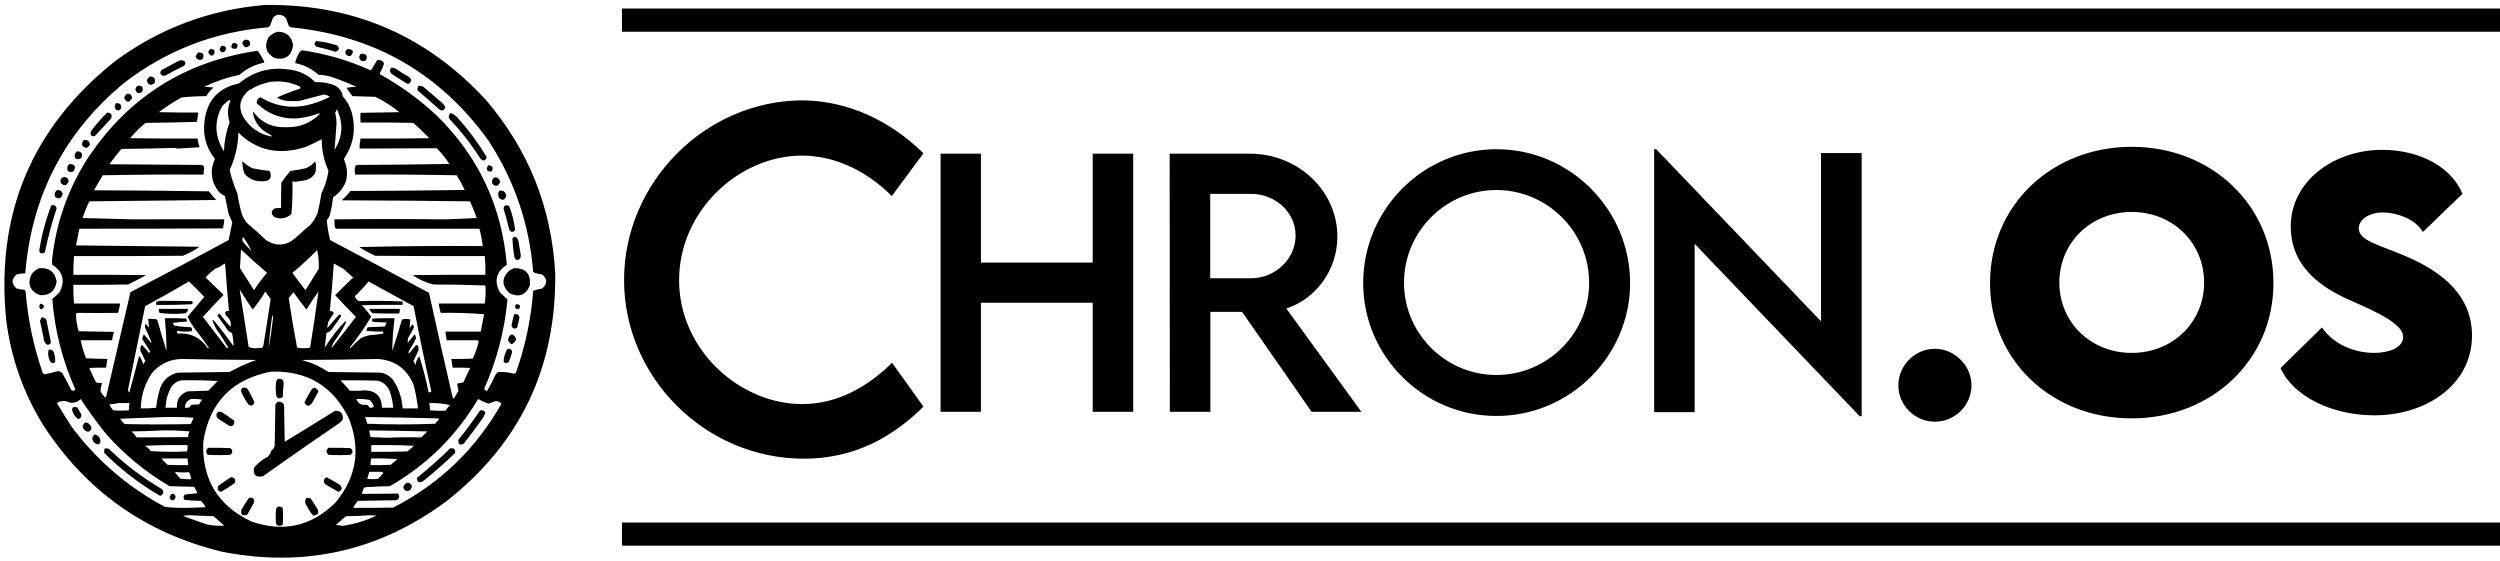 <?xml version="1.0" encoding="UTF-8" standalone="no"?>
<!DOCTYPE svg PUBLIC "-//W3C//DTD SVG 1.1//EN" "http://www.w3.org/Graphics/SVG/1.1/DTD/svg11.dtd">
<svg width="100%" height="100%" viewBox="0 0 1766 396" version="1.1" xmlns="http://www.w3.org/2000/svg" xmlns:xlink="http://www.w3.org/1999/xlink" xml:space="preserve" style="fill-rule:evenodd;clip-rule:evenodd;stroke-linejoin:round;stroke-miterlimit:2;">
    <g transform="matrix(1.167,0,0,1.167,428.973,320.081)">
        <path d="M119.002,3.377C59.497,3.377 10.164,-45.565 10.164,-104.818C10.164,-163.939 59.497,-213.534 118.482,-213.534C145.695,-213.143 170.825,-201.56 191.398,-181.503L172.258,-155.604C157.544,-170.32 138.403,-180.086 117.831,-180.086C79.81,-180.086 43.481,-146.749 43.481,-104.679C43.481,-62.362 80.331,-29.679 117.961,-29.679C139.445,-29.679 157.935,-40.356 172.388,-54.679L191.398,-28.118C173.299,-10.288 150.252,3.377 119.002,3.377ZM293.842,-181.244L318.353,-181.244L318.353,-25.006L293.842,-25.006L293.842,-91.015L226.173,-91.015L226.173,-25.006L201.759,-25.006L201.759,-181.244L226.173,-181.244L226.173,-115.332L293.842,-115.332L293.842,-181.244ZM456.483,-25.006L426.346,-25.006L384.27,-85.49L365.07,-85.49L365.07,-25.006L340.529,-25.006L340.432,-181.244L389.021,-181.244C418.111,-181.244 441.944,-158.864 441.944,-131.041C441.944,-110.874 428.962,-93.336 411.033,-87.524L456.483,-25.006ZM364.973,-105.833L389.603,-105.833C404.342,-105.736 416.657,-117.661 416.657,-131.622C416.657,-146.165 404.148,-156.927 389.603,-156.927L364.973,-156.927L364.973,-105.833ZM538.206,-22.486C493.808,-22.486 457.568,-58.727 457.568,-102.931C457.568,-147.523 493.808,-183.958 538.303,-183.958C582.702,-183.958 619.136,-147.523 619.136,-102.931C619.136,-58.727 582.702,-22.486 538.206,-22.486ZM538.206,-47.288C569.033,-47.288 594.335,-72.395 594.335,-103.125C594.335,-134.049 569.033,-159.253 538.206,-159.253C507.38,-159.253 482.272,-134.049 482.272,-103.125C482.272,-72.395 507.38,-47.288 538.206,-47.288ZM734.701,-181.632L759.309,-181.632L759.309,-22.292L758.158,-22.292L658.212,-126.677L658.212,-24.812L633.701,-24.812L633.701,-183.958L634.949,-183.958L734.701,-79.767L734.701,-181.632ZM803.641,-19.019C791.536,-19.019 781.513,-28.911 781.513,-41.016C781.513,-53.121 791.536,-63.143 803.641,-63.143C815.615,-63.143 825.768,-52.991 825.768,-41.016C825.768,-28.911 815.746,-19.019 803.641,-19.019ZM922.681,-21.032C874.115,-21.032 837.002,-56.4 837.002,-102.931C837.002,-149.85 874.212,-185.412 922.778,-185.412C971.345,-185.412 1008.56,-149.85 1008.56,-102.931C1008.56,-56.4 971.345,-21.032 922.681,-21.032ZM922.778,-60.664C947.596,-60.664 966.596,-79.18 966.596,-103.222C966.596,-127.36 947.596,-145.974 922.778,-145.974C897.961,-145.974 878.96,-127.36 878.96,-103.222C878.96,-79.18 897.961,-60.664 922.778,-60.664ZM1069.72,-22.874C1044.04,-22.874 1020.69,-34.211 1012.84,-51.459L1037.93,-76.078C1044.43,-66.48 1056.54,-60.664 1069.63,-60.664C1078.45,-60.664 1087.08,-63.863 1087.08,-70.261C1087.08,-78.307 1071.08,-85.384 1055.76,-92.17C1036,-100.701 1019.04,-113.691 1019.04,-137.248C1019.04,-164.287 1044.72,-183.57 1074.38,-183.57C1098.23,-183.57 1116.83,-172.33 1122.94,-156.923L1099,-133.855C1094.35,-142.096 1082.33,-145.683 1074.86,-145.683C1066.33,-145.683 1060.22,-141.32 1060.22,-135.988C1060.22,-128.814 1071.28,-126.488 1088.15,-119.411C1112.57,-109.135 1128.75,-94.206 1128.75,-71.134C1128.75,-41.381 1101.04,-22.874 1069.72,-22.874ZM-207.161,-271.266C-153.949,-271.936 -109.41,-252.8 -73.546,-213.859C-47.681,-183.728 -33.666,-148.69 -31.501,-108.745C-30.869,-51.599 -52.902,-5.578 -97.601,29.317C-138.325,59.375 -183.604,69.482 -233.439,59.638C-279.495,48.385 -315.408,22.983 -341.18,-16.569C-353.372,-36.163 -360.919,-57.455 -363.82,-80.446C-370.291,-144.764 -348.393,-196.983 -298.124,-237.105C-271.078,-257.091 -240.757,-268.479 -207.161,-271.266ZM-138.837,-56.997C-154.132,-56.661 -169.494,-56.459 -184.925,-56.391C-179.123,-54.837 -173.732,-52.411 -168.754,-49.114C-158.108,-48.979 -147.462,-48.844 -136.816,-48.71C-133.981,-48.068 -131.623,-46.653 -129.741,-44.465C-126.24,-39.231 -124.286,-33.436 -123.879,-27.081L-114.58,-27.081C-115.118,-31.856 -115.993,-36.572 -117.208,-41.231C-121.191,-50.944 -128.4,-56.199 -138.837,-56.997ZM-268.207,-21.825C-277.039,-21.537 -285.933,-21.2 -294.89,-20.814C-294.097,-19.616 -293.154,-18.539 -292.06,-17.58C-278.719,-17.31 -265.377,-17.31 -252.036,-17.58C-251.538,-18.87 -250.999,-20.15 -250.419,-21.421C-256.342,-21.825 -262.272,-21.96 -268.207,-21.825ZM-257.292,-56.997C-264.412,-56.909 -270.409,-54.214 -275.282,-48.912C-279.854,-42.405 -282.212,-35.128 -282.357,-27.081C-279.241,-26.987 -276.141,-27.122 -273.059,-27.485C-272.739,-30.769 -272.132,-34.003 -271.239,-37.188C-269.855,-43.289 -266.149,-47.129 -260.122,-48.71C-249.61,-48.844 -239.099,-48.979 -228.588,-49.114C-223.41,-52.008 -218.019,-54.434 -212.416,-56.391C-227.404,-56.461 -242.362,-56.663 -257.292,-56.997ZM-146.519,-21.825C-146.121,-20.486 -145.717,-19.139 -145.306,-17.782C-131.56,-17.243 -117.815,-17.243 -104.069,-17.782C-103.648,-18.625 -103.042,-19.299 -102.25,-19.804C-102.055,-20.187 -101.988,-20.591 -102.048,-21.016C-117.006,-21.404 -131.83,-21.673 -146.519,-21.825ZM-203.522,-49.316C-227.108,-44.798 -240.787,-30.648 -244.557,-6.867C-245.454,15.81 -235.684,31.914 -215.246,41.445C-195.89,48.076 -178.977,44.235 -164.509,29.923C-151.76,14.608 -149.065,-2.372 -156.424,-21.016C-165.97,-40.587 -181.669,-50.021 -203.522,-49.316ZM-168.754,-3.228C-164.305,-3.296 -159.858,-3.228 -155.413,-3.026C-153.796,-1.678 -153.796,-0.331 -155.413,1.017C-159.86,1.287 -164.307,1.287 -168.754,1.017C-170.329,-0.394 -170.329,-1.809 -168.754,-3.228ZM-199.075,32.349C-198.09,32.275 -197.214,32.544 -196.447,33.157C-196.178,36.526 -196.178,39.895 -196.447,43.264C-197.906,44.384 -199.253,44.249 -200.49,42.86C-200.76,39.895 -200.76,36.93 -200.49,33.966C-200.211,33.218 -199.74,32.679 -199.075,32.349ZM-241.525,-3.228C-237.076,-3.296 -232.629,-3.228 -228.183,-3.026C-226.566,-1.678 -226.566,-0.331 -228.183,1.017C-232.765,1.287 -237.347,1.287 -241.929,1.017C-243.126,-0.609 -242.991,-2.024 -241.525,-3.228ZM-235.461,-25.059C-234.774,-25.124 -234.1,-25.057 -233.439,-24.857C-230.911,-23.223 -228.418,-21.538 -225.96,-19.804C-225.343,-17.46 -226.219,-16.315 -228.588,-16.367C-230.879,-17.85 -233.169,-19.332 -235.461,-20.814C-236.992,-22.193 -236.992,-23.608 -235.461,-25.059ZM-199.48,-44.869C-197.241,-45.37 -196.028,-44.493 -195.841,-42.241C-196.156,-39.493 -196.358,-36.731 -196.447,-33.953C-198.918,-32.424 -200.266,-33.098 -200.49,-35.975C-200.76,-38.266 -200.76,-40.557 -200.49,-42.848C-200.342,-43.637 -200.005,-44.31 -199.48,-44.869ZM-220.502,-39.613C-219.228,-39.832 -218.217,-39.428 -217.47,-38.401C-216.023,-35.978 -214.743,-33.485 -213.629,-30.921C-214.172,-28.665 -215.385,-28.193 -217.268,-29.506C-219.104,-32.014 -220.586,-34.709 -221.715,-37.592C-221.611,-38.478 -221.207,-39.152 -220.502,-39.613ZM-227.779,14.56C-225.371,14.798 -224.63,16.01 -225.556,18.199C-228.231,20.108 -230.994,21.86 -233.843,23.454C-235.766,22.897 -236.305,21.684 -235.461,19.816C-232.957,17.959 -230.397,16.208 -227.779,14.56ZM-216.864,27.093C-214.44,26.621 -213.429,27.564 -213.831,29.923C-215.179,32.349 -216.527,34.774 -217.874,37.2C-220.75,38.367 -221.962,37.423 -221.513,34.37C-220.06,31.864 -218.51,29.439 -216.864,27.093ZM-169.967,14.56C-167.228,15.998 -164.533,17.548 -161.881,19.21C-160.179,20.961 -160.448,22.376 -162.69,23.454C-165.438,22.012 -168.133,20.463 -170.776,18.805C-172.028,17.05 -171.758,15.635 -169.967,14.56ZM-182.095,27.093C-181.276,27.028 -180.467,27.095 -179.67,27.295C-178.339,29.215 -177.059,31.169 -175.829,33.157C-174.091,35.985 -174.833,37.535 -178.053,37.806C-179.584,36.025 -180.864,34.071 -181.893,31.944C-183.09,30.322 -183.157,28.705 -182.095,27.093ZM-199.48,-31.123C-197.686,-31.339 -196.405,-30.665 -195.639,-29.102C-195.504,-21.69 -195.369,-14.278 -195.235,-6.867C-185.026,-13.082 -174.852,-19.349 -164.711,-25.666C-161.351,-25.673 -159.801,-23.989 -160.062,-20.612C-160.516,-19.753 -161.122,-19.012 -161.881,-18.389C-177.49,-7.765 -192.988,3.016 -208.374,13.954C-212.608,14.977 -214.427,13.292 -213.831,8.9C-211.556,6.088 -208.794,3.864 -205.544,2.23C-204.44,1.168 -203.699,-0.112 -203.32,-1.611C-201.967,-2.426 -201.294,-3.638 -201.299,-5.249C-201.164,-13.335 -201.029,-21.421 -200.894,-29.506C-200.449,-30.092 -199.977,-30.631 -199.48,-31.123ZM-177.648,-39.613C-176.295,-39.406 -175.352,-38.665 -174.818,-37.39C-176.085,-35.04 -177.365,-32.681 -178.659,-30.315C-180.462,-28.05 -182.012,-28.185 -183.308,-30.719C-181.988,-33.323 -180.573,-35.883 -179.063,-38.401C-178.6,-38.86 -178.129,-39.264 -177.648,-39.613ZM-151.774,-32.741C-150.822,-29.936 -148.801,-28.79 -145.71,-29.304C-144.902,-29.035 -144.363,-28.496 -144.093,-27.687C-143.061,-27.343 -142.118,-27.478 -141.263,-28.091C-141.761,-29.627 -142.57,-30.974 -143.689,-32.134C-146.347,-32.691 -149.043,-32.893 -151.774,-32.741ZM-252.036,-32.741C-254.324,-31.79 -255.537,-30.038 -255.675,-27.485C-254.722,-27.419 -253.778,-27.486 -252.845,-27.687C-252.575,-28.496 -252.036,-29.035 -251.227,-29.304C-249.768,-29.357 -248.353,-29.424 -246.983,-29.506C-246.578,-30.587 -245.971,-31.531 -245.163,-32.336C-247.439,-32.739 -249.729,-32.874 -252.036,-32.741ZM-256.887,38.009C-252.196,39.73 -247.479,41.415 -242.738,43.062C-239.137,43.887 -235.498,44.157 -231.822,43.871C-233.989,41.972 -236.145,40.086 -238.29,38.211C-243.143,38.04 -247.994,37.838 -252.845,37.604C-254.267,37.605 -255.614,37.74 -256.887,38.009ZM-296.103,-30.315C-297.776,-29.885 -299.528,-29.616 -301.358,-29.506C-300.862,-28.117 -300.054,-26.904 -298.933,-25.868C-295.848,-25.658 -292.749,-25.658 -289.634,-25.868C-289.455,-27.345 -289.32,-28.828 -289.23,-30.315L-296.103,-30.315ZM-161.477,-44.06C-159.557,-42.069 -157.67,-39.98 -155.817,-37.794C-152.914,-37.606 -149.882,-37.673 -146.721,-37.996C-139.948,-37.76 -136.512,-34.256 -136.412,-27.485L-129.539,-27.485C-129.831,-30.945 -130.572,-34.314 -131.762,-37.592C-133.12,-40.838 -135.479,-42.927 -138.837,-43.858C-146.383,-44.06 -153.929,-44.128 -161.477,-44.06ZM-107.708,-30.315C-107.459,-28.845 -107.324,-27.363 -107.303,-25.868C-104.203,-25.643 -101.104,-25.576 -98.005,-25.666C-97.138,-26.87 -96.195,-28.015 -95.175,-29.102C-99.3,-30.01 -103.478,-30.414 -107.708,-30.315ZM-200.288,-265.202C-200.944,-264.685 -201.618,-264.146 -202.309,-263.585C-202.915,-261.97 -203.522,-260.353 -204.129,-258.734C-204.494,-258.248 -204.965,-257.911 -205.544,-257.723C-238.106,-254.961 -267.214,-243.641 -292.868,-223.763C-328.693,-193.939 -348.503,-155.599 -352.298,-108.745C-354.083,-108.824 -355.835,-108.622 -357.553,-108.139C-360.748,-105.304 -360.748,-102.474 -357.553,-99.649C-355.96,-99.248 -354.343,-98.978 -352.702,-98.841C-352.449,-98.537 -352.247,-98.2 -352.096,-97.83C-350.744,-81.233 -347.375,-65.062 -341.989,-49.316C-341.805,-48.404 -341.267,-47.865 -340.371,-47.699C-337.597,-48.342 -334.834,-49.016 -332.084,-49.72C-331.41,-49.384 -330.736,-49.046 -330.062,-48.71C-328.089,-45.369 -326.269,-41.933 -324.604,-38.401C-323.722,-37.442 -322.846,-37.51 -321.977,-38.603C-329.825,-56.048 -334.474,-74.308 -335.924,-93.383C-334.31,-94.592 -332.828,-95.94 -331.477,-97.426C-327.981,-104.33 -329.463,-109.855 -335.924,-114.001C-335.992,-114.81 -336.059,-115.618 -336.127,-116.427C-333.794,-139.109 -326.45,-159.996 -314.093,-179.09C-289.555,-215.662 -255.394,-237.156 -211.608,-243.573C-210.108,-241.451 -208.76,-239.227 -207.565,-236.903C-207.65,-236.666 -207.785,-236.464 -207.969,-236.296C-213.489,-235.153 -218.34,-232.728 -222.524,-229.019C-229.974,-227.479 -237.116,-225.053 -243.95,-221.742C-242.064,-221.607 -240.177,-221.472 -238.29,-221.338C-240.077,-219.823 -241.559,-218.071 -242.738,-216.082C-247.752,-216.058 -252.738,-215.788 -257.696,-215.274C-262.496,-212.627 -267.077,-209.662 -271.442,-206.379C-263.492,-206.177 -255.541,-206.11 -247.589,-206.177C-247.77,-204.274 -248.04,-202.387 -248.398,-200.517C-258.771,-200.18 -269.148,-199.978 -279.527,-199.911C-282.896,-197.081 -285.996,-193.981 -288.826,-190.612C-275.215,-190.41 -261.605,-190.343 -247.993,-190.41C-247.781,-188.617 -247.376,-186.865 -246.78,-185.155C-251.16,-184.853 -255.54,-184.583 -259.92,-184.346C-260.551,-184.388 -261.157,-184.523 -261.739,-184.75C-272.502,-184.417 -283.283,-184.215 -294.081,-184.144C-296.661,-181.16 -299.087,-178.061 -301.358,-174.845C-282.627,-174.711 -263.895,-174.576 -245.163,-174.441C-244.413,-173.963 -244.008,-173.289 -243.95,-172.42C-244.256,-171.156 -244.391,-169.876 -244.355,-168.579C-264.705,-168.714 -285.054,-168.579 -305.401,-168.175C-307.234,-165.195 -308.986,-162.163 -310.657,-159.078C-287.477,-159.011 -264.298,-158.809 -241.12,-158.472C-239.79,-156.601 -238.307,-154.85 -236.673,-153.216C-262.278,-152.947 -287.882,-152.677 -313.487,-152.408C-315.152,-149.163 -316.5,-145.794 -317.53,-142.301C-307.194,-142.03 -296.885,-141.76 -286.602,-141.492C-268.393,-141.59 -250.133,-141.59 -231.822,-141.492C-231.989,-139.643 -232.259,-137.824 -232.631,-136.034C-261.661,-135.874 -290.634,-135.806 -319.551,-135.832C-320.173,-132.453 -320.847,-129.084 -321.572,-125.725C-296.642,-125.456 -271.711,-125.186 -246.78,-124.917C-249.89,-122.687 -253.259,-120.867 -256.887,-119.459C-278.853,-119.257 -300.819,-119.189 -322.785,-119.257C-323.081,-115.491 -323.216,-111.718 -323.19,-107.937C-308.5,-108.004 -293.811,-107.937 -279.123,-107.735C-282.698,-105.745 -286.336,-103.858 -290.038,-102.075C-301.088,-101.873 -312.138,-101.805 -323.19,-101.873C-323.265,-98.088 -323.13,-94.315 -322.785,-90.553L-294.89,-90.553C-295.167,-88.637 -295.571,-86.75 -296.103,-84.893C-304.266,-84.789 -312.284,-84.789 -320.157,-84.893C-320.653,-84.834 -321.125,-84.7 -321.572,-84.489C-321.591,-80.87 -321.052,-77.299 -319.955,-73.775C-312.813,-73.641 -305.671,-73.505 -298.528,-73.371C-299.153,-71.746 -299.558,-70.062 -299.741,-68.317L-318.742,-68.317C-317.994,-64.59 -316.916,-60.952 -315.508,-57.402C-311.184,-57.183 -306.872,-57.049 -302.571,-56.997C-302.906,-55.256 -303.175,-53.504 -303.38,-51.742C-306.751,-51.809 -310.12,-51.742 -313.487,-51.54C-312.308,-48.575 -310.961,-45.678 -309.444,-42.848C-308.26,-42.45 -307.047,-42.315 -305.805,-42.443C-306.285,-40.827 -306.622,-39.21 -306.816,-37.592C-306.026,-36.063 -305.015,-34.716 -303.784,-33.549C-303.48,-33.903 -303.278,-34.308 -303.178,-34.762C-298.273,-55.647 -293.422,-76.535 -288.623,-97.426C-268.728,-107.747 -248.919,-118.258 -229.194,-128.96C-228.401,-132.52 -227.66,-136.091 -226.971,-139.673C-227.758,-141.316 -228.499,-143.001 -229.194,-144.726C-229.88,-148.382 -230.621,-152.02 -231.418,-155.642C-233.087,-156.377 -234.502,-157.455 -235.663,-158.876C-239.978,-164.906 -240.585,-171.307 -237.482,-178.08C-242.874,-184.888 -244.963,-192.637 -243.748,-201.326C-242.112,-213.742 -235.172,-221.221 -222.928,-223.763C-214.268,-230.984 -204.296,-233.814 -193.011,-232.253C-186.669,-231.625 -181.279,-229.065 -176.84,-224.572C-173.088,-224.702 -169.449,-224.163 -165.924,-222.955C-162.616,-221.672 -160.662,-219.314 -160.062,-215.88C-157.583,-213.214 -155.83,-210.114 -154.806,-206.581C-151.92,-196.325 -153.47,-186.824 -159.456,-178.08C-155.486,-168.551 -157.642,-160.802 -165.924,-154.833C-166.356,-151.434 -166.962,-148.065 -167.743,-144.726C-168.104,-143.331 -168.778,-142.118 -169.765,-141.088C-169.46,-137.001 -168.786,-132.958 -167.743,-128.96C-147.76,-118.428 -127.816,-107.782 -107.91,-97.021C-103.254,-75.83 -98.47,-54.672 -93.558,-33.549C-93.245,-33.06 -92.908,-33.06 -92.547,-33.549C-91.739,-34.897 -90.93,-36.245 -90.121,-37.592C-90.274,-39.104 -90.543,-40.586 -90.93,-42.039C-89.665,-42.294 -88.385,-42.563 -87.089,-42.848C-85.794,-45.775 -84.446,-48.673 -83.047,-51.54C-86.548,-51.742 -90.052,-51.809 -93.558,-51.742C-93.892,-53.483 -94.161,-55.235 -94.366,-56.997C-90.052,-56.93 -85.739,-56.997 -81.429,-57.2C-79.814,-60.565 -78.601,-64.069 -77.791,-67.711L-78.397,-68.317C-84.579,-68.304 -90.846,-68.304 -97.196,-68.317C-97.466,-70.069 -97.735,-71.821 -98.005,-73.573L-76.578,-73.573C-75.904,-77.077 -75.231,-80.58 -74.557,-84.084C-83.3,-84.781 -92.06,-85.051 -100.835,-84.893C-101.367,-86.75 -101.771,-88.637 -102.048,-90.553L-74.152,-90.553C-73.651,-94.199 -73.516,-97.838 -73.748,-101.468C-84.385,-101.882 -94.896,-102.084 -105.282,-102.075C-109.796,-103.186 -113.974,-105.073 -117.815,-107.735C-103.126,-107.937 -88.438,-108.004 -73.748,-107.937C-73.672,-111.721 -73.807,-115.495 -74.152,-119.257C-96.254,-119.189 -118.354,-119.257 -140.454,-119.459C-143.818,-121.005 -147.052,-122.757 -150.157,-124.715C-125.239,-125.312 -100.309,-125.514 -75.365,-125.321C-75.783,-128.877 -76.456,-132.381 -77.387,-135.832C-106.408,-135.837 -135.382,-135.837 -164.307,-135.832C-164.611,-136.186 -164.813,-136.591 -164.913,-137.045C-165.115,-138.522 -165.182,-140.004 -165.116,-141.492C-142.877,-141.746 -120.776,-141.746 -98.814,-141.492C-92.208,-141.701 -85.605,-141.97 -79.004,-142.301C-80.24,-145.715 -81.587,-149.084 -83.047,-152.408C-108.919,-152.745 -134.793,-152.947 -160.669,-153.014C-158.768,-154.779 -157.016,-156.666 -155.413,-158.674C-132.368,-158.742 -109.324,-158.944 -86.281,-159.281C-87.722,-162.34 -89.339,-165.304 -91.132,-168.175C-111.614,-168.579 -132.098,-168.714 -152.583,-168.579C-152.874,-169.92 -152.942,-171.268 -152.785,-172.622C-152.741,-173.571 -152.269,-174.178 -151.37,-174.441C-132.772,-174.509 -114.175,-174.711 -95.579,-175.048C-97.769,-178.517 -100.329,-181.684 -103.261,-184.548C-118.924,-184.527 -134.488,-184.46 -149.955,-184.346C-149.954,-186.377 -149.752,-188.399 -149.349,-190.41C-135.468,-190.343 -121.587,-190.41 -107.708,-190.612C-110.819,-193.859 -114.054,-196.959 -117.41,-199.911C-128.056,-200.113 -138.702,-200.18 -149.349,-200.113C-149.479,-202.112 -149.479,-204.066 -149.349,-205.975C-141.533,-206.11 -133.716,-206.245 -125.9,-206.379C-130.354,-210.089 -135.205,-213.189 -140.454,-215.678C-145.036,-215.812 -149.618,-215.947 -154.2,-216.082C-155.562,-217.66 -156.774,-219.344 -157.839,-221.136C-155.83,-221.471 -153.809,-221.673 -151.774,-221.742C-156.805,-223.987 -161.925,-226.009 -167.137,-227.806C-169.651,-228.502 -172.211,-228.907 -174.818,-229.019C-178.872,-232.663 -183.588,-235.021 -188.968,-236.094C-188.439,-238.368 -187.563,-240.525 -186.34,-242.562C-185.863,-243.313 -185.189,-243.718 -184.319,-243.775C-169.985,-241.675 -156.239,-237.632 -143.082,-231.647C-141.746,-233.715 -140.466,-235.804 -139.242,-237.913C-138.062,-238.136 -136.983,-237.867 -136.007,-237.105C-135.444,-236.718 -135.174,-236.179 -135.199,-235.488C-135.77,-233.737 -136.512,-232.052 -137.422,-230.434C-137.692,-230.03 -137.692,-229.625 -137.422,-229.221C-125.016,-222.341 -113.628,-214.053 -103.261,-204.358C-77.953,-179.546 -63.803,-149.427 -60.811,-114.001C-67.227,-109.726 -68.642,-104.201 -65.056,-97.426C-63.511,-95.889 -61.961,-94.407 -60.407,-92.978C-62.155,-74.127 -66.871,-56.069 -74.557,-38.805C-74.09,-38.219 -73.483,-37.814 -72.737,-37.592C-70.883,-40.897 -69.13,-44.266 -67.482,-47.699L-66.067,-49.114C-62.923,-49.281 -59.823,-48.944 -56.768,-48.103C-56.254,-48.132 -55.783,-48.266 -55.353,-48.508C-49.628,-64.598 -46.125,-81.174 -44.842,-98.234C-43.123,-98.905 -41.304,-99.377 -39.384,-99.649C-36.15,-102.479 -36.15,-105.309 -39.384,-108.139C-41.328,-108.333 -43.147,-108.805 -44.842,-109.554C-47.121,-138.494 -56.15,-165.042 -71.929,-189.197C-101.265,-229.919 -141.086,-252.761 -191.394,-257.723C-191.972,-257.911 -192.444,-258.248 -192.809,-258.734C-193.41,-260.196 -193.949,-261.678 -194.426,-263.181C-195.955,-264.996 -197.908,-265.67 -200.288,-265.202ZM-338.148,-62.657C-336.111,-62.847 -334.965,-61.903 -334.712,-59.827C-334.176,-58.239 -334.041,-56.622 -334.307,-54.976C-335.732,-54.06 -336.81,-54.464 -337.541,-56.189C-338.481,-58.307 -338.683,-60.463 -338.148,-62.657ZM-60.407,-63.062C-58.933,-63.393 -57.99,-62.854 -57.577,-61.445C-58.07,-59.202 -58.811,-57.046 -59.8,-54.976C-62.069,-53.967 -63.013,-54.641 -62.63,-56.997C-62.317,-59.204 -61.576,-61.226 -60.407,-63.062ZM-343.808,-111.98C-337.896,-112.395 -334.392,-109.7 -333.297,-103.894C-334.168,-98.07 -337.537,-95.307 -343.404,-95.606C-349.526,-98.081 -351.21,-102.326 -348.457,-108.341C-347.18,-109.961 -345.63,-111.174 -343.808,-111.98ZM-226.566,-248.222C-223.759,-248.315 -223.085,-247.169 -224.545,-244.786C-227.677,-244.516 -228.351,-245.661 -226.566,-248.222ZM-316.721,-189.602C-314.782,-189.754 -313.569,-188.878 -313.082,-186.974C-314.229,-184.508 -315.779,-184.171 -317.732,-185.963C-318.166,-187.419 -317.829,-188.631 -316.721,-189.602ZM-94.771,-205.773C-93.417,-205.466 -92.271,-204.792 -91.334,-203.752C-84.346,-196.159 -78.215,-187.938 -72.94,-179.09C-73.831,-176.795 -75.111,-176.525 -76.78,-178.282C-82.207,-186.811 -88.406,-194.762 -95.377,-202.134C-96.266,-203.558 -96.064,-204.771 -94.771,-205.773ZM-65.258,-158.876C-62.842,-159.149 -61.495,-158.071 -61.215,-155.642C-62.051,-153.058 -63.466,-152.654 -65.46,-154.429C-66.283,-155.958 -66.216,-157.44 -65.258,-158.876ZM-72.131,-174.239C-69.336,-173.957 -68.662,-172.677 -70.11,-170.398C-72.91,-170.401 -73.583,-171.681 -72.131,-174.239ZM-240.312,-244.584C-237.864,-244.672 -237.122,-243.594 -238.088,-241.35C-238.929,-240.35 -239.805,-240.35 -240.716,-241.35C-241.142,-241.729 -241.412,-242.201 -241.525,-242.765C-241.195,-243.429 -240.791,-244.035 -240.312,-244.584ZM-284.379,-222.348C-281.751,-222.753 -280.74,-221.675 -281.346,-219.114C-282.694,-217.497 -284.042,-217.497 -285.389,-219.114C-285.784,-220.455 -285.447,-221.533 -284.379,-222.348ZM-61.62,-149.982C-60.824,-150.079 -60.083,-149.944 -59.396,-149.578C-57.543,-144.861 -56.33,-140.01 -55.758,-135.024C-57.135,-133.413 -58.348,-133.548 -59.396,-135.428C-60.376,-139.717 -61.522,-143.962 -62.832,-148.163C-62.648,-148.947 -62.243,-149.554 -61.62,-149.982ZM-325.615,-175.048C-322.158,-174.843 -321.349,-173.294 -323.19,-170.398C-326.222,-169.657 -327.367,-170.803 -326.626,-173.835C-326.203,-174.188 -325.867,-174.592 -325.615,-175.048ZM-56.364,-84.084C-54.723,-84.411 -53.646,-83.805 -53.13,-82.265C-53.498,-80.153 -53.97,-78.064 -54.545,-75.999C-56.024,-74.944 -57.169,-75.281 -57.981,-77.009C-57.592,-79.419 -57.053,-81.777 -56.364,-84.084ZM-332.892,-159.281C-331.041,-159.386 -329.964,-158.51 -329.658,-156.653C-330.633,-153.966 -332.183,-153.494 -334.307,-155.238C-334.81,-156.98 -334.338,-158.327 -332.892,-159.281ZM-114.176,-222.348C-113.17,-222.43 -112.226,-222.228 -111.346,-221.742C-107.708,-218.642 -104.069,-215.543 -100.431,-212.444C-99.299,-211.585 -98.49,-210.507 -98.005,-209.209C-98.958,-207.106 -100.306,-206.836 -102.048,-208.401C-106.255,-212.154 -110.5,-215.86 -114.783,-219.518C-115.029,-220.555 -114.827,-221.499 -114.176,-222.348ZM-290.847,-217.497C-288.967,-217.774 -287.889,-216.966 -287.613,-215.071C-289.274,-211.907 -290.891,-211.907 -292.464,-215.071C-292.116,-216.046 -291.577,-216.855 -290.847,-217.497ZM-55.151,-90.149C-52.73,-90.082 -52.191,-89.072 -53.534,-87.116C-55.812,-87.157 -56.351,-88.168 -55.151,-90.149ZM-148.944,-241.754C-145.771,-241.863 -144.827,-240.516 -146.114,-237.711C-148.319,-236.727 -149.667,-237.401 -150.157,-239.733C-150.053,-240.619 -149.649,-241.293 -148.944,-241.754ZM-157.434,-244.584C-153.638,-244.513 -152.965,-243.098 -155.413,-240.339C-157.069,-240.168 -158.147,-240.909 -158.647,-242.562C-158.34,-243.314 -157.936,-243.988 -157.434,-244.584ZM-297.316,-211.837C-294.96,-211.976 -293.949,-210.898 -294.283,-208.603C-295.535,-207.056 -296.748,-207.056 -297.922,-208.603C-298.282,-209.815 -298.08,-210.893 -297.316,-211.837ZM-336.531,-149.982C-334.81,-150.405 -333.732,-149.799 -333.297,-148.163C-336.192,-139.48 -338.55,-130.653 -340.371,-121.682C-341.102,-120.916 -341.978,-120.714 -342.999,-121.076C-343.583,-121.531 -343.852,-122.138 -343.808,-122.895C-342.324,-132.201 -339.898,-141.23 -336.531,-149.982ZM-130.752,-233.264C-129.745,-233.346 -128.802,-233.144 -127.922,-232.658C-125.469,-230.881 -122.909,-229.264 -120.24,-227.806C-118.393,-226.565 -118.258,-225.218 -119.836,-223.763C-120.375,-223.494 -120.914,-223.494 -121.453,-223.763C-124.418,-225.65 -127.383,-227.537 -130.347,-229.423C-131.78,-230.585 -131.915,-231.865 -130.752,-233.264ZM-329.658,-166.962C-327.575,-167.437 -326.362,-166.628 -326.019,-164.536C-327.075,-161.888 -328.625,-161.484 -330.669,-163.323C-331.315,-164.747 -330.978,-165.96 -329.658,-166.962ZM-68.088,-166.962C-66.26,-166.886 -65.182,-165.943 -64.854,-164.132C-65.889,-161.488 -67.439,-161.083 -69.503,-162.919C-70.077,-164.705 -69.605,-166.053 -68.088,-166.962ZM-199.48,-255.095C-194.025,-254.964 -190.926,-252.201 -190.181,-246.807C-191.231,-240.233 -195.004,-237.672 -201.501,-239.126C-206.686,-242.277 -207.832,-246.522 -204.937,-251.861C-203.362,-253.421 -201.543,-254.499 -199.48,-255.095ZM-276.697,-228.008C-274.125,-227.791 -273.249,-226.443 -274.069,-223.966C-276.231,-222.245 -277.781,-222.717 -278.719,-225.381C-278.402,-226.568 -277.728,-227.444 -276.697,-228.008ZM-247.589,-242.562C-244.417,-242.484 -243.608,-241.069 -245.163,-238.318C-247.137,-237.638 -248.484,-238.245 -249.206,-240.137C-248.815,-241.063 -248.276,-241.871 -247.589,-242.562ZM-219.289,-250.244C-216.934,-250.382 -215.923,-249.304 -216.257,-247.01C-218.212,-244.959 -219.762,-245.296 -220.906,-248.02C-220.701,-249.049 -220.162,-249.791 -219.289,-250.244ZM-176.435,-249.435C-172.029,-249.052 -167.717,-248.177 -163.498,-246.807C-161.845,-245.052 -162.181,-243.772 -164.509,-242.967C-168.308,-244.131 -172.149,-245.142 -176.031,-245.999C-176.534,-246.465 -176.938,-247.005 -177.244,-247.616C-176.934,-248.21 -176.665,-248.817 -176.435,-249.435ZM-342.595,-82.063C-340.374,-82.202 -339.228,-81.124 -339.159,-78.829C-338.384,-75.261 -337.643,-71.69 -336.935,-68.115C-336.595,-66.572 -337.201,-65.696 -338.754,-65.487C-340.305,-66.342 -341.114,-67.689 -341.18,-69.53C-341.845,-73.055 -342.586,-76.559 -343.404,-80.041C-343.017,-80.678 -342.747,-81.352 -342.595,-82.063ZM-258.909,-237.711C-257.85,-237.819 -256.839,-237.685 -255.877,-237.307C-255.752,-236.795 -255.55,-236.323 -255.27,-235.892C-255.501,-235.405 -255.771,-234.933 -256.079,-234.477C-259.903,-232.632 -263.676,-230.678 -267.399,-228.615C-269.097,-228.085 -270.175,-228.692 -270.633,-230.434C-270.415,-230.939 -270.145,-231.41 -269.824,-231.849C-266.161,-233.815 -262.522,-235.769 -258.909,-237.711ZM-55.96,-130.981C-54.648,-130.525 -53.907,-129.582 -53.736,-128.151C-53.264,-125.321 -52.793,-122.491 -52.321,-119.661C-52.31,-118.192 -52.984,-117.249 -54.343,-116.831C-55.259,-117.005 -55.865,-117.544 -56.162,-118.448C-56.878,-122.338 -57.283,-126.246 -57.375,-130.172C-56.848,-130.409 -56.377,-130.678 -55.96,-130.981ZM-57.577,-71.956C-54.425,-69.968 -54.492,-67.946 -57.779,-65.892C-60.18,-67.166 -60.584,-68.919 -58.992,-71.147C-58.465,-71.384 -57.994,-71.653 -57.577,-71.956ZM-233.439,-246.605C-230.803,-246.518 -230.129,-245.372 -231.418,-243.169C-233.075,-242.184 -234.153,-242.655 -234.652,-244.584C-234.345,-245.336 -233.94,-246.01 -233.439,-246.605ZM-342.999,-90.553C-340.449,-89.625 -340.314,-88.413 -342.595,-86.914C-344.046,-87.97 -344.18,-89.183 -342.999,-90.553ZM-56.364,-111.98C-49.307,-111.997 -46.14,-108.494 -46.863,-101.468C-49.322,-95.617 -53.432,-94.067 -59.194,-96.819C-64.04,-101.437 -64.04,-106.019 -59.194,-110.565C-58.214,-111.055 -57.27,-111.526 -56.364,-111.98ZM-302.571,-206.177C-300.215,-205.895 -299.474,-204.683 -300.348,-202.539C-303.649,-198.968 -306.951,-195.396 -310.253,-191.825C-312.492,-191.646 -313.233,-192.657 -312.476,-194.857C-309.518,-198.958 -306.217,-202.732 -302.571,-206.177ZM-320.764,-182.729C-318.396,-182.586 -317.52,-181.373 -318.136,-179.09C-319.337,-177.638 -320.685,-177.504 -322.179,-178.686C-322.682,-180.428 -322.21,-181.776 -320.764,-182.729ZM-202.714,-83.68C-203.779,-76.967 -204.52,-70.229 -204.937,-63.466C-203.864,-69.569 -202.988,-75.701 -202.309,-81.861C-202.313,-82.551 -202.448,-83.157 -202.714,-83.68ZM-144.093,11.326C-144.42,12.759 -144.825,14.174 -145.306,15.571C-143.15,15.841 -140.993,15.841 -138.837,15.571C-137.685,14.487 -136.607,13.341 -135.603,12.135C-135.738,11.73 -136.007,11.461 -136.412,11.326C-138.899,11.366 -141.46,11.366 -144.093,11.326ZM-269.824,3.24C-268.726,4.544 -267.513,5.824 -266.186,7.081C-262.01,7.283 -257.833,7.35 -253.653,7.283C-253.788,5.936 -253.923,4.588 -254.057,3.24L-269.824,3.24ZM-203.522,-224.774C-208.419,-223.88 -213.001,-222.061 -217.268,-219.316C-222.897,-214.281 -223.639,-208.554 -219.491,-202.134C-215.533,-196.511 -210.143,-193.008 -203.32,-191.623C-203.042,-191.959 -203.11,-192.229 -203.522,-192.432C-205.207,-193.341 -206.824,-194.352 -208.374,-195.464C-212.011,-198.496 -214.1,-202.337 -214.64,-206.986C-209.603,-200.122 -202.798,-196.888 -194.224,-197.283C-186.264,-197.059 -179.526,-199.754 -174.01,-205.369C-174.077,-205.503 -174.144,-205.638 -174.212,-205.773C-178.915,-203.99 -183.767,-202.912 -188.766,-202.539C-197.827,-202.372 -205.643,-205.472 -212.214,-211.837C-212.287,-213.468 -211.545,-214.681 -209.991,-215.476C-202.319,-210.693 -193.964,-208.874 -184.925,-210.018C-178.958,-210.98 -173.298,-212.867 -167.946,-215.678C-169.025,-216.455 -170.238,-216.926 -171.584,-217.093C-176.424,-215.772 -181.276,-214.491 -186.138,-213.252C-188.834,-212.982 -191.529,-212.982 -194.224,-213.252C-196.303,-213.433 -198.189,-214.107 -199.884,-215.274C-195.244,-217.325 -190.528,-219.145 -185.734,-220.731C-185.645,-221.206 -185.78,-221.611 -186.138,-221.944C-191.647,-224.53 -197.442,-225.473 -203.522,-224.774ZM-78.195,-32.741C-91.355,-10.484 -109.144,7.102 -131.56,20.018C-136.488,20.105 -141.407,20.308 -146.317,20.624C-146.653,20.759 -146.99,20.894 -147.327,21.029C-147.853,22.212 -148.257,23.425 -148.54,24.667C-141.256,24.673 -133.979,24.606 -126.709,24.465C-125.506,26.12 -125.775,27.468 -127.517,28.508C-135.333,28.643 -143.15,28.778 -150.966,28.912C-151.958,30.157 -152.902,31.437 -153.796,32.753C-153.526,32.888 -153.257,33.023 -152.987,33.157C-145.235,33.207 -137.418,33.14 -129.539,32.955C-101.453,18.548 -79.622,-2.407 -64.045,-29.911C-64.962,-30.871 -66.108,-31.41 -67.482,-31.528C-68.959,-30.992 -70.441,-30.453 -71.929,-29.911C-74.111,-30.699 -76.2,-31.643 -78.195,-32.741ZM-120.645,17.795C-118.013,18.754 -117.609,20.304 -119.432,22.444C-121.366,23.489 -122.713,22.95 -123.475,20.827C-123.131,19.205 -122.188,18.194 -120.645,17.795ZM-76.982,-25.868C-75.499,-26.192 -74.421,-25.721 -73.748,-24.453C-74.161,-23.424 -74.633,-22.413 -75.163,-21.421C-78.973,-16.093 -82.881,-10.837 -86.887,-5.654C-89.272,-4.562 -90.35,-5.371 -90.121,-8.079C-85.438,-13.817 -81.059,-19.746 -76.982,-25.868ZM-95.175,-2.824C-92.751,-3.296 -91.74,-2.352 -92.143,0.006C-98.439,6.035 -104.975,11.762 -111.751,17.188C-114.078,18.227 -115.223,17.486 -115.187,14.965C-108.197,9.39 -101.527,3.46 -95.175,-2.824ZM-279.931,-4.441C-278.476,-3.661 -277.263,-2.582 -276.293,-1.207C-269.019,-0.735 -261.742,-0.668 -254.462,-1.005C-254.077,-2.24 -253.943,-3.52 -254.057,-4.845C-262.752,-4.979 -271.377,-4.844 -279.931,-4.441ZM-261.739,11.326C-260.771,12.904 -259.558,14.319 -258.1,15.571C-256.083,15.773 -254.062,15.84 -252.036,15.773C-251.99,14.226 -252.395,12.811 -253.249,11.528C-256.261,11.808 -259.091,11.741 -261.739,11.326ZM-269.824,-13.739C-275.819,-13.403 -281.883,-13.201 -288.017,-13.133C-286.789,-12.04 -285.711,-10.827 -284.783,-9.494C-274.34,-9.503 -263.963,-9.57 -253.653,-9.697C-253.717,-10.928 -253.447,-12.073 -252.845,-13.133C-258.492,-13.655 -264.152,-13.857 -269.824,-13.739ZM-142.88,3.24C-143.25,4.545 -143.384,5.893 -143.284,7.283C-139.239,7.35 -135.196,7.283 -131.156,7.081C-129.717,6.028 -128.369,4.882 -127.113,3.645C-132.198,3.26 -137.453,3.125 -142.88,3.24ZM-174.818,-97.83C-177.34,-94.273 -179.766,-90.634 -182.095,-86.914C-184.817,-90.33 -187.445,-93.834 -189.979,-97.426C-190.922,-96.213 -191.866,-95 -192.809,-93.787C-191.345,-83.794 -189.661,-73.822 -187.755,-63.87C-185.105,-63.341 -182.477,-63.341 -179.872,-63.87C-178.004,-75.165 -176.319,-86.485 -174.818,-97.83ZM-228.588,-213.859C-230.297,-212.757 -231.847,-211.409 -233.237,-209.816C-238.044,-200.596 -237.64,-191.567 -232.024,-182.729C-231.813,-188.784 -230.667,-194.646 -228.588,-200.315C-230.038,-204.64 -229.903,-208.953 -228.183,-213.252C-228.212,-213.561 -228.346,-213.764 -228.588,-213.859ZM-143.689,37.604C-148.47,37.94 -153.321,38.142 -158.243,38.211C-160.264,39.962 -162.286,41.715 -164.307,43.466C-162.99,43.552 -161.71,43.754 -160.466,44.073C-153.235,43.056 -146.294,40.967 -139.646,37.806C-141.049,37.738 -142.396,37.671 -143.689,37.604ZM-144.093,-13.739C-143.91,-12.375 -143.641,-11.027 -143.284,-9.697C-140.118,-9.562 -136.951,-9.427 -133.784,-9.292C-126.704,-9.609 -119.629,-9.677 -112.559,-9.494L-108.921,-13.133C-120.644,-13.41 -132.368,-13.612 -144.093,-13.739ZM-253.249,-103.894C-261.965,-98.76 -270.792,-93.774 -279.729,-88.936C-283.046,-72.486 -286.415,-56.045 -289.836,-39.613C-290.165,-38.642 -290.098,-37.699 -289.634,-36.783C-289.5,-36.851 -289.365,-36.918 -289.23,-36.986C-287.253,-44.018 -285.366,-51.093 -283.57,-58.21C-283.3,-58.749 -283.031,-58.749 -282.761,-58.21C-281.957,-56.809 -281.351,-55.327 -280.942,-53.763C-280.615,-54.493 -280.143,-55.1 -279.527,-55.582C-280.476,-57.684 -281.487,-59.772 -282.559,-61.849C-282.86,-63.176 -282.59,-64.389 -281.751,-65.487C-280.11,-64.05 -278.695,-62.433 -277.506,-60.636C-277.101,-60.771 -276.832,-61.04 -276.697,-61.445C-278.213,-64.073 -279.83,-66.634 -281.549,-69.126C-281.274,-70.092 -280.936,-71.035 -280.538,-71.956C-279.055,-70.204 -277.573,-68.452 -276.091,-66.7C-276.023,-66.835 -275.956,-66.97 -275.889,-67.104C-277.07,-70.209 -278.418,-73.241 -279.931,-76.201C-279.812,-76.964 -279.61,-77.706 -279.325,-78.424C-278.803,-77.498 -278.13,-76.689 -277.304,-75.999C-277.444,-77.728 -277.646,-79.48 -277.91,-81.254C-276.051,-81.376 -274.231,-81.241 -272.452,-80.85C-270.646,-74.488 -268.759,-68.154 -266.792,-61.849C-266.836,-68.462 -267.173,-75.065 -267.803,-81.659C-263.489,-81.726 -259.176,-81.659 -254.866,-81.456C-254.51,-80.908 -254.375,-80.302 -254.462,-79.637C-257.303,-79.502 -260.133,-79.232 -262.952,-78.829C-262.682,-78.29 -262.413,-77.75 -262.143,-77.212C-258.803,-76.624 -255.434,-76.287 -252.036,-76.201C-251.288,-75.455 -251.153,-74.646 -251.632,-73.775C-254.562,-73.447 -257.459,-73.514 -260.324,-73.977C-260.564,-73.412 -260.497,-72.873 -260.122,-72.36C-252.358,-72.925 -246.294,-70.027 -241.929,-63.668C-241.659,-63.398 -241.39,-63.398 -241.12,-63.668C-244.005,-67.886 -247.037,-71.996 -250.217,-75.999C-251.599,-78.088 -252.879,-80.244 -254.057,-82.467C-250.689,-86.51 -247.319,-90.553 -243.95,-94.596C-246.954,-97.869 -250.053,-100.968 -253.249,-103.894ZM-271.442,-87.319L-253.653,-87.319C-253.752,-86.202 -254.291,-85.326 -255.27,-84.691C-260.526,-84.061 -265.781,-84.128 -271.037,-84.893C-271.38,-85.665 -271.515,-86.473 -271.442,-87.319ZM-271.442,-92.17C-264.837,-92.237 -258.234,-92.17 -251.632,-91.968C-250.715,-91.531 -250.648,-90.924 -251.43,-90.149C-258.608,-89.747 -265.818,-89.612 -273.059,-89.744L-273.059,-91.766C-272.412,-91.657 -271.873,-91.792 -271.442,-92.17ZM-142.88,-4.845L-142.88,-0.802C-135.602,-0.735 -128.325,-0.802 -121.049,-1.005C-119.642,-2.074 -118.294,-3.22 -117.006,-4.441C-125.627,-4.845 -134.251,-4.98 -142.88,-4.845ZM-222.524,-99.043C-220.75,-87.456 -218.93,-75.866 -217.066,-64.275C-215.827,-63.756 -214.48,-63.486 -213.023,-63.466C-211.743,-63.533 -210.463,-63.601 -209.182,-63.668C-208.637,-63.98 -208.3,-64.452 -208.172,-65.083C-206.598,-74.524 -205.116,-83.957 -203.724,-93.383C-204.959,-94.752 -206.037,-96.234 -206.959,-97.83C-209.221,-93.979 -211.781,-90.34 -214.64,-86.914C-217.372,-90.919 -220,-94.962 -222.524,-99.043ZM-226.162,-64.679C-226.253,-67.402 -226.59,-70.098 -227.173,-72.764C-228.332,-73.113 -229.276,-73.786 -230.003,-74.786C-231.963,-77.553 -233.917,-80.315 -235.865,-83.074C-235.793,-83.936 -235.389,-84.34 -234.652,-84.286C-232.58,-81.54 -230.356,-78.912 -227.981,-76.403C-227.519,-79.27 -228.462,-81.56 -230.811,-83.276C-231.798,-85.192 -231.191,-86.136 -228.992,-86.106C-229.867,-95.255 -230.608,-104.418 -231.216,-113.597C-231.35,-114.001 -231.485,-114.405 -231.62,-114.81C-233.241,-113.461 -235.06,-112.451 -237.078,-111.778C-239.268,-110.144 -241.29,-108.325 -243.142,-106.32C-239.492,-102.805 -235.854,-99.301 -232.226,-95.808C-236.519,-91.445 -240.696,-86.998 -244.759,-82.467C-240.114,-76.419 -235.465,-70.355 -230.811,-64.275C-230.421,-63.563 -229.949,-63.428 -229.396,-63.87C-231.553,-67.647 -233.911,-71.285 -236.471,-74.786C-237.471,-76.65 -238.347,-78.536 -239.099,-80.446C-238.624,-80.534 -238.22,-80.4 -237.886,-80.041C-233.774,-75.039 -229.866,-69.917 -226.162,-64.679ZM-165.116,-183.537C-160.092,-191.47 -159.62,-199.69 -163.701,-208.199C-164.093,-207.481 -164.43,-206.74 -164.711,-205.975C-164.146,-203.722 -163.876,-201.431 -163.903,-199.102C-164.246,-193.907 -164.651,-188.719 -165.116,-183.537ZM-144.497,-103.894C-147.028,-100.755 -149.791,-97.79 -152.785,-95C-152.424,-93.813 -151.683,-92.802 -150.561,-91.968C-141.692,-92.287 -132.798,-92.219 -123.879,-91.766L-123.879,-89.744C-132.1,-89.812 -140.321,-89.744 -148.54,-89.542C-146.495,-87.364 -144.608,-85.074 -142.88,-82.669C-146.674,-76.228 -150.919,-70.096 -155.615,-64.275C-155.885,-64.005 -155.885,-63.736 -155.615,-63.466C-153.514,-65.703 -151.29,-67.792 -148.944,-69.732C-147.383,-70.433 -145.766,-70.972 -144.093,-71.349C-141.239,-71.529 -138.409,-71.866 -135.603,-72.36L-135.603,-73.573C-138.984,-73.506 -142.353,-73.641 -145.71,-73.977C-145.721,-74.819 -145.452,-75.56 -144.902,-76.201C-141.533,-76.335 -138.163,-76.47 -134.795,-76.605C-134.211,-77.318 -133.806,-78.126 -133.582,-79.031C-136.277,-79.165 -138.972,-79.3 -141.667,-79.435C-142.54,-79.965 -142.674,-80.639 -142.072,-81.456C-137.627,-81.659 -133.179,-81.726 -128.73,-81.659C-129.574,-75.077 -130.046,-68.474 -130.145,-61.849C-128.076,-68.126 -126.122,-74.46 -124.283,-80.85C-122.579,-81.375 -120.895,-81.375 -119.23,-80.85C-119.321,-79.089 -119.456,-77.338 -119.634,-75.594C-119.121,-76.491 -118.515,-77.299 -117.815,-78.02C-117.428,-77.468 -117.159,-76.862 -117.006,-76.201C-117.983,-74.014 -119.128,-71.925 -120.443,-69.934C-120.742,-68.853 -120.876,-67.775 -120.847,-66.7C-119.355,-68.394 -117.94,-70.145 -116.602,-71.956C-116.091,-71.232 -115.821,-70.423 -115.793,-69.53C-116.988,-66.874 -118.403,-64.314 -120.038,-61.849C-120.308,-61.31 -120.308,-60.771 -120.038,-60.232C-118.623,-61.916 -117.208,-63.601 -115.793,-65.285C-115.41,-65.535 -115.073,-65.468 -114.783,-65.083C-114.208,-64.06 -114.073,-62.982 -114.378,-61.849C-115.444,-59.785 -116.455,-57.696 -117.41,-55.582C-116.675,-54.852 -116.203,-53.976 -115.995,-52.955C-115.921,-55.138 -115.18,-57.024 -113.772,-58.615C-111.511,-51.458 -109.624,-44.181 -108.112,-36.783C-107.464,-36.707 -106.925,-36.91 -106.495,-37.39C-110.322,-54.503 -113.893,-71.685 -117.208,-88.936C-126.296,-93.984 -135.392,-98.97 -144.497,-103.894ZM-144.093,-87.319L-125.496,-87.319C-125.566,-86.364 -125.701,-85.421 -125.9,-84.489C-131.292,-84.421 -136.683,-84.489 -142.072,-84.691C-142.984,-85.399 -143.658,-86.275 -144.093,-87.319ZM-220.502,-130.981C-220.862,-130.058 -220.929,-129.115 -220.704,-128.151C-219.101,-126.143 -217.349,-124.256 -215.449,-122.491C-216.843,-125.449 -218.528,-128.279 -220.502,-130.981ZM-257.696,-44.06C-260.297,-43.597 -262.386,-42.249 -263.962,-40.018C-266.053,-36.101 -267.199,-31.923 -267.399,-27.485L-260.526,-27.485C-260.737,-32.396 -258.581,-35.698 -254.057,-37.39C-249.88,-37.524 -245.702,-37.659 -241.525,-37.794C-239.564,-39.687 -237.678,-41.641 -235.865,-43.656C-243.137,-44.06 -250.414,-44.195 -257.696,-44.06ZM-175.627,-122.895C-180.37,-118.034 -185.356,-113.452 -190.585,-109.15C-188.035,-105.589 -185.407,-102.085 -182.702,-98.638C-180.006,-102.951 -177.312,-107.263 -174.616,-111.575C-174.451,-115.445 -174.788,-119.218 -175.627,-122.895ZM-318.742,-32.741C-320.534,-30.971 -322.69,-30.229 -325.211,-30.517C-327.599,-31.792 -330.024,-31.86 -332.488,-30.719C-332.926,-30.369 -332.993,-29.965 -332.69,-29.506C-329.827,-24.722 -326.862,-20.005 -323.796,-15.357C-308.564,4.734 -289.9,20.703 -267.803,32.551C-263.518,33.008 -259.206,33.211 -254.866,33.157C-250.958,33.023 -247.05,32.888 -243.142,32.753C-243.838,31.293 -244.782,30.013 -245.972,28.912C-249.305,28.838 -252.607,28.636 -255.877,28.306C-256.734,27.158 -256.666,26.081 -255.675,25.072C-253.124,24.817 -250.563,24.548 -247.993,24.263C-248.615,22.951 -249.289,21.671 -250.015,20.422C-255.001,20.288 -259.987,20.153 -264.973,20.018C-279.12,11.673 -291.72,1.363 -302.773,-10.909C-308.51,-17.92 -313.833,-25.197 -318.742,-32.741ZM-323.19,-27.889C-322.37,-27.955 -321.561,-27.887 -320.764,-27.687C-320.074,-26.374 -319.333,-25.094 -318.54,-23.846C-318.011,-22.148 -318.617,-21.07 -320.36,-20.612C-322.223,-22.073 -323.436,-23.96 -323.998,-26.272C-323.896,-26.908 -323.627,-27.447 -323.19,-27.889ZM-304.188,-2.824C-303.369,-2.889 -302.56,-2.822 -301.763,-2.622C-292.061,6.74 -281.414,14.825 -269.824,21.635C-268.104,23.417 -268.374,24.832 -270.633,25.88C-282.979,18.727 -294.232,10.102 -304.39,0.006C-304.615,-0.958 -304.548,-1.901 -304.188,-2.824ZM-315.912,-18.591C-313.775,-18.341 -312.563,-17.128 -312.274,-14.952C-312.903,-12.943 -314.115,-12.471 -315.912,-13.537C-318.068,-15.31 -318.068,-16.995 -315.912,-18.591ZM-263.76,24.667C-261.741,24.598 -261,25.541 -261.537,27.497C-263.073,29.212 -264.218,28.943 -264.973,26.689C-264.666,25.937 -264.262,25.263 -263.76,24.667ZM-310.253,-11.314C-307.757,-10.639 -306.612,-9.022 -306.816,-6.462C-307.621,-5.16 -308.631,-4.958 -309.848,-5.856C-312.205,-7.665 -312.34,-9.484 -310.253,-11.314ZM-223.332,-194.049C-223.445,-186.109 -225.197,-178.562 -228.588,-171.409C-227.473,-166.546 -225.924,-161.829 -223.939,-157.259C-223.253,-152.886 -222.309,-148.574 -221.109,-144.322C-220.327,-142.6 -219.383,-140.983 -218.279,-139.471C-214.182,-136.049 -210.207,-132.478 -206.352,-128.757C-200.05,-124.955 -194.121,-125.494 -188.564,-130.374C-185.659,-133.078 -182.695,-135.705 -179.67,-138.258C-177.844,-140.291 -176.429,-142.582 -175.425,-145.131C-174.409,-149.132 -173.6,-153.175 -172.999,-157.259C-170.835,-161.602 -169.42,-166.183 -168.754,-171.005C-171.548,-177.021 -172.895,-183.355 -172.797,-190.006C-175.944,-188.366 -179.178,-186.816 -182.5,-185.357C-184.504,-184.755 -186.525,-184.216 -188.564,-183.74C-202.096,-181.054 -213.685,-184.49 -223.332,-194.049ZM-220.906,-176.665C-219.06,-175.024 -217.039,-173.609 -214.842,-172.42C-211.351,-171.714 -207.847,-171.175 -204.331,-170.803C-202.662,-166.597 -204.145,-164.509 -208.778,-164.536C-213.09,-164.345 -216.661,-165.827 -219.491,-168.983C-220.481,-171.566 -220.953,-174.126 -220.906,-176.665ZM-176.84,-176.665C-174.985,-169.827 -177.68,-165.852 -184.925,-164.738C-186.376,-164.655 -187.791,-164.453 -189.17,-164.132C-189.579,-164.47 -190.051,-164.605 -190.585,-164.536C-190.401,-157.904 -190.604,-151.301 -191.192,-144.726C-194.243,-141.987 -197.68,-141.381 -201.501,-142.907C-203.789,-144.921 -203.654,-146.673 -201.097,-148.163C-199.891,-148.364 -198.678,-148.432 -197.458,-148.365C-197.526,-153.488 -197.458,-158.609 -197.256,-163.728C-195.583,-166.195 -193.764,-168.554 -191.798,-170.803C-188.686,-171.199 -185.586,-171.738 -182.5,-172.42C-180.18,-173.365 -178.293,-174.78 -176.84,-176.665ZM-165.52,-114.81C-166.178,-105.228 -166.986,-95.66 -167.946,-86.106C-166.808,-86.145 -165.999,-85.674 -165.52,-84.691C-166.814,-82.98 -167.96,-81.161 -168.956,-79.233C-169.048,-78.184 -169.25,-77.173 -169.563,-76.201C-169.428,-76.133 -169.293,-76.066 -169.158,-75.999C-166.943,-78.686 -164.652,-81.314 -162.286,-83.882C-161.626,-83.973 -161.222,-83.636 -161.073,-82.871C-162.892,-80.311 -164.711,-77.75 -166.531,-75.19C-167.423,-73.951 -168.569,-73.143 -169.967,-72.764C-170.364,-69.789 -170.701,-66.824 -170.978,-63.87C-167.387,-69.699 -163.209,-75.089 -158.445,-80.041C-158.175,-79.503 -158.175,-78.963 -158.445,-78.424C-160.433,-74.581 -162.723,-70.943 -165.318,-67.509C-166.115,-66.195 -166.654,-64.847 -166.935,-63.466C-161.939,-69.742 -157.02,-76.075 -152.179,-82.467C-156.435,-86.791 -160.613,-91.17 -164.711,-95.606C-161.15,-99.235 -157.511,-102.806 -153.796,-106.32C-155.759,-107.909 -157.645,-109.594 -159.456,-111.373C-161.488,-112.523 -163.509,-113.669 -165.52,-114.81ZM-221.715,-123.3C-221.963,-119.518 -222.165,-115.745 -222.321,-111.98L-213.831,-98.638C-211.437,-102.314 -208.809,-105.818 -205.948,-109.15C-211.371,-113.769 -216.627,-118.486 -221.715,-123.3ZM1145.7,-269.095L1145.7,-255.061L8.891,-255.061L8.891,-269.095L1145.7,-269.095ZM1145.7,42.007L1145.7,56.041L8.891,56.041L8.891,42.007L1145.7,42.007Z"/>
    </g>
</svg>
